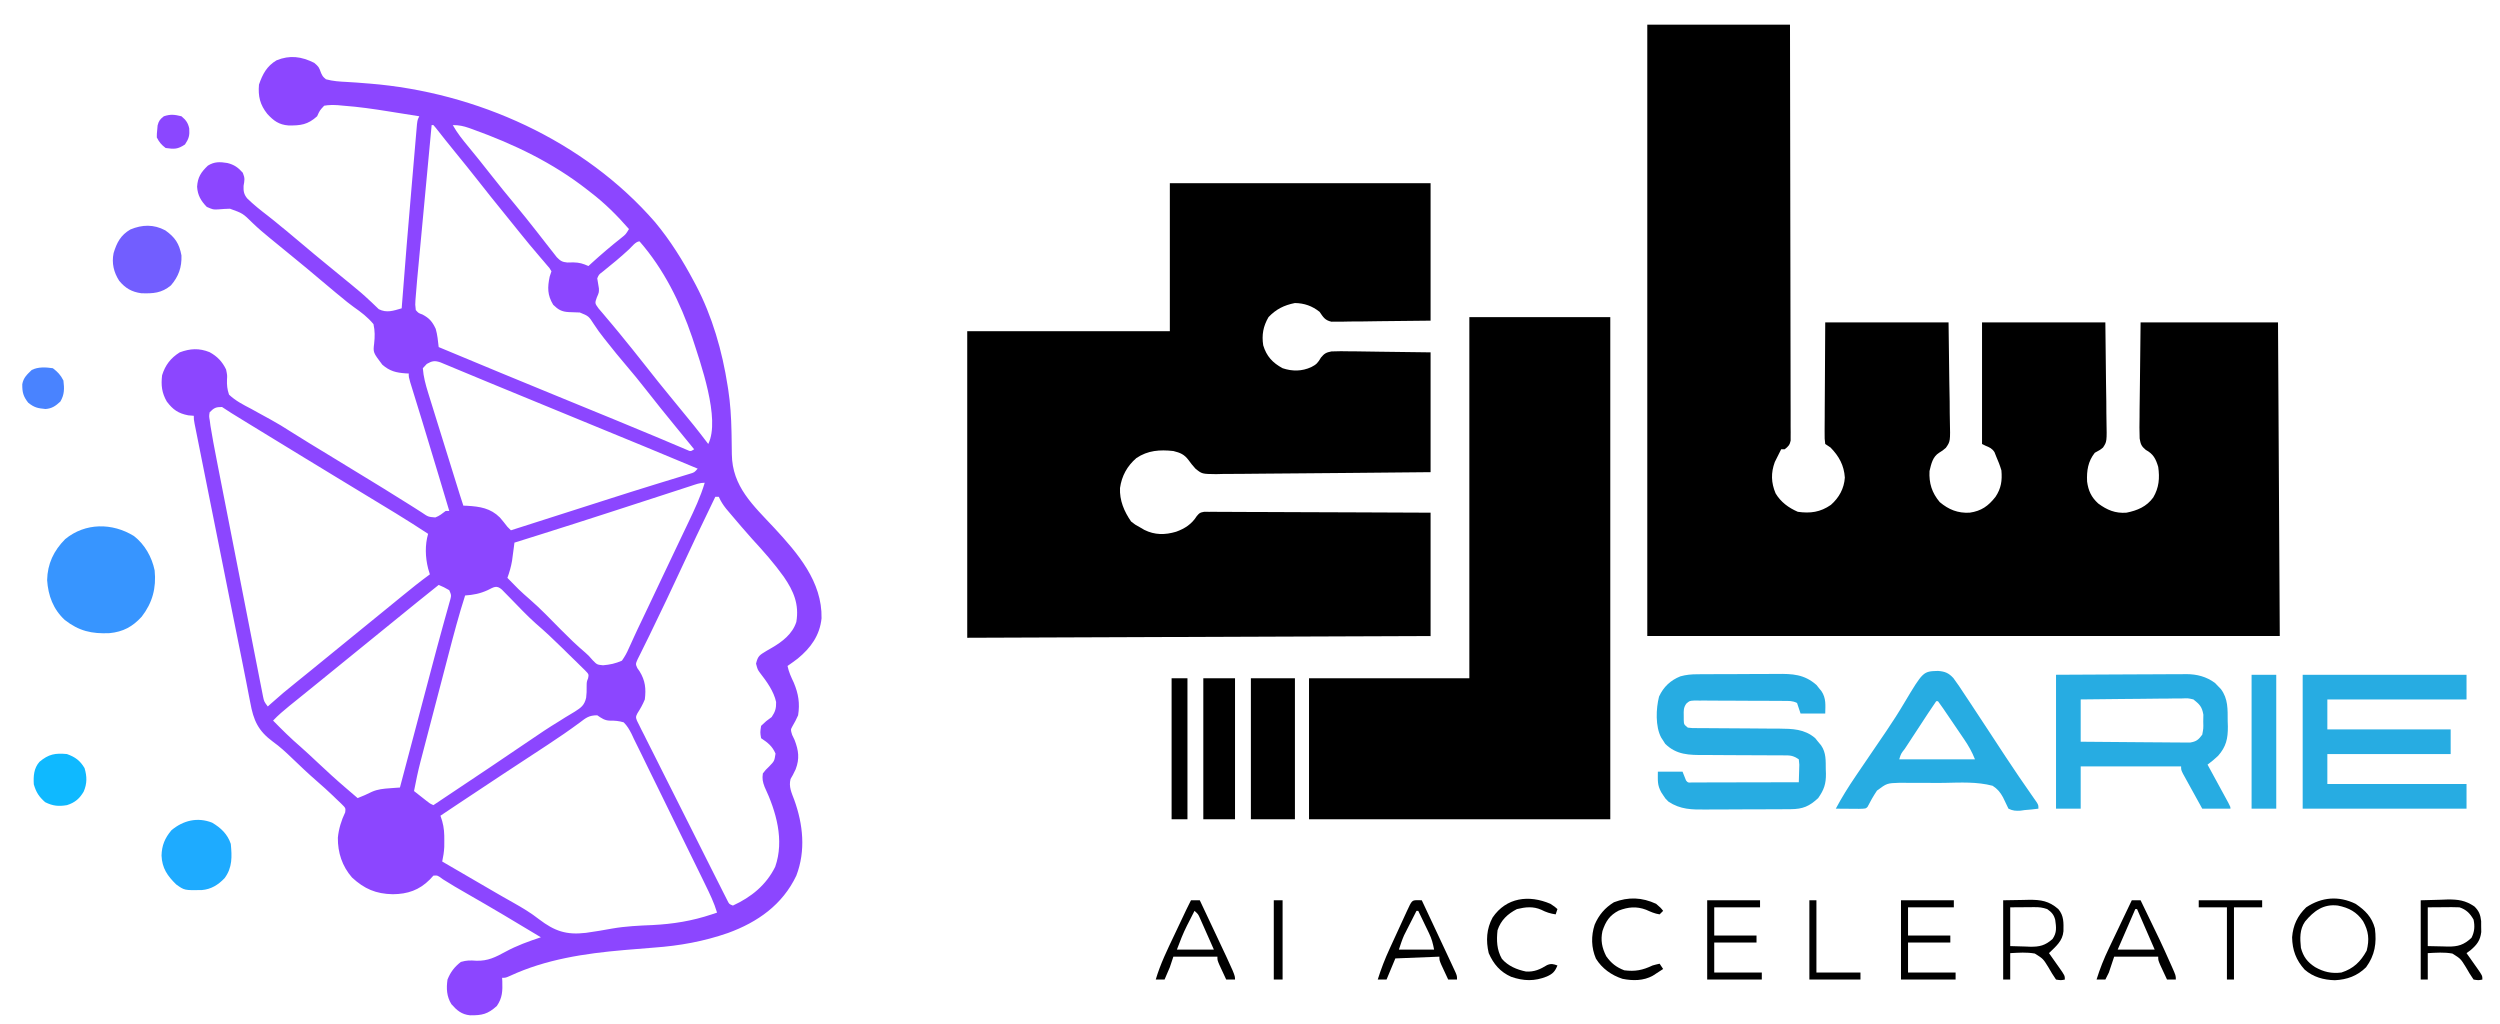 <?xml version="1.0" encoding="UTF-8"?>
<svg version="1.1" xmlns="http://www.w3.org/2000/svg" width="1419" height="581">
<path d="M0 0 C26.73 0 53.46 0 81 0 C81.066 30.269 81.122 60.537 81.153 90.806 C81.157 94.377 81.161 97.949 81.165 101.52 C81.166 102.231 81.166 102.942 81.167 103.674 C81.18 115.196 81.204 126.717 81.231 138.238 C81.259 150.055 81.276 161.871 81.282 173.688 C81.286 180.327 81.295 186.967 81.317 193.606 C81.337 199.85 81.344 206.093 81.339 212.337 C81.34 214.634 81.346 216.93 81.358 219.227 C81.372 222.353 81.369 225.478 81.361 228.604 C81.37 229.521 81.378 230.438 81.387 231.384 C81.381 232.219 81.375 233.054 81.369 233.914 C81.37 234.636 81.371 235.358 81.373 236.101 C80.889 238.566 79.96 239.477 78 241 C77.34 241 76.68 241 76 241 C75.312 242.323 74.653 243.66 74 245 C73.464 246.072 72.927 247.145 72.375 248.25 C70.1 254.455 70.298 259.993 72.828 266.043 C75.809 271.021 80.193 274.212 85.438 276.5 C92.552 277.499 98.226 276.733 104.207 272.578 C108.863 268.48 111.717 263.296 112.133 257.074 C111.686 250.097 108.794 244.914 104 240 C102.515 239.01 102.515 239.01 101 238 C100.639 235.14 100.639 235.14 100.659 231.439 C100.659 230.755 100.659 230.071 100.658 229.366 C100.661 227.147 100.683 224.929 100.707 222.711 C100.711 221.343 100.715 219.975 100.716 218.607 C100.732 213.529 100.774 208.452 100.812 203.375 C100.874 192.031 100.936 180.688 101 169 C124.1 169 147.2 169 171 169 C171.217 185.892 171.217 185.892 171.438 203.125 C171.501 206.673 171.565 210.22 171.631 213.875 C171.662 218.228 171.662 218.228 171.668 220.27 C171.679 221.687 171.703 223.105 171.739 224.522 C172.026 236.534 172.026 236.534 169.461 240.199 C167.574 241.796 167.574 241.796 165.69 242.952 C161.952 245.27 161.159 249.339 160.188 253.375 C159.833 260.224 161.525 265.7 166 271 C171.127 275.302 176.281 277.355 183 277 C189.62 276.032 193.518 273.257 197.625 268.047 C200.883 263.197 201.496 258.759 201 253 C200.197 250.237 199.153 247.633 198 245 C197.691 244.216 197.381 243.433 197.062 242.625 C195.687 240.521 194.301 239.935 192 239 C191.34 238.67 190.68 238.34 190 238 C190 215.23 190 192.46 190 169 C213.1 169 236.2 169 260 169 C260.124 180.282 260.248 191.564 260.375 203.188 C260.457 208.523 260.457 208.523 260.541 213.966 C260.568 218.323 260.568 218.323 260.573 220.365 C260.582 221.786 260.603 223.207 260.633 224.627 C260.879 236.667 260.879 236.667 258.676 240.008 C257.055 241.358 257.055 241.358 254 243 C250.126 247.91 249.349 253.189 249.629 259.324 C250.361 264.604 252.002 268.17 255.953 271.789 C260.996 275.509 265.687 277.479 272 277 C278.153 275.753 283.421 273.58 287.188 268.352 C290.461 262.781 290.905 257.338 290 251 C288.619 246.422 287.244 243.668 282.945 241.358 C280.45 239.279 280.023 238.136 279.469 234.882 C279.304 230.715 279.324 226.585 279.414 222.418 C279.423 221.053 279.429 219.688 279.432 218.323 C279.464 213.277 279.548 208.232 279.625 203.188 C279.749 191.906 279.873 180.624 280 169 C305.74 169 331.48 169 358 169 C358.33 227.74 358.66 286.48 359 347 C240.53 347 122.06 347 0 347 C0 232.49 0 117.98 0 0 Z " fill="currentColor" transform="translate(935,14)"/>
<path d="M0 0 C48.84 0 97.68 0 148 0 C148 25.74 148 51.48 148 78 C138.347 78.103 128.695 78.206 118.75 78.312 C115.706 78.358 112.662 78.404 109.526 78.45 C107.117 78.465 104.707 78.478 102.297 78.488 C101.043 78.514 99.79 78.539 98.499 78.566 C97.301 78.566 96.104 78.567 94.87 78.568 C93.831 78.579 92.792 78.59 91.721 78.601 C88.04 77.788 87.077 76.044 85 73 C80.798 69.67 76.378 68.093 71 68 C64.864 69.214 60.312 71.483 56 76 C52.967 81.257 52.1 86.056 53 92 C54.876 98.219 58.332 101.936 64 105 C69.525 106.842 74.91 106.817 80.25 104.375 C83.221 102.89 84.052 101.911 85.783 98.945 C87.708 96.627 88.731 96.052 91.73 95.469 C95.298 95.304 98.823 95.326 102.395 95.414 C104.127 95.423 104.127 95.423 105.894 95.432 C110.2 95.464 114.507 95.547 118.812 95.625 C128.444 95.749 138.076 95.873 148 96 C148 118.44 148 140.88 148 164 C115.471 164.363 115.471 164.363 101.824 164.439 C92.407 164.493 82.99 164.556 73.573 164.679 C66.714 164.769 59.856 164.827 52.996 164.847 C49.365 164.859 45.737 164.886 42.107 164.952 C38.048 165.024 33.993 165.026 29.934 165.022 C28.737 165.054 27.541 165.086 26.309 165.12 C18.268 165.03 18.268 165.03 14.539 162 C12.395 159.565 12.395 159.565 10.613 157.134 C8.147 153.872 5.931 152.983 2 152 C-5.692 151.16 -12.461 151.602 -19 156 C-24.239 160.538 -27.318 166.141 -28.281 173.004 C-28.611 180.019 -25.943 186.294 -22 192 C-19.686 193.824 -19.686 193.824 -17.062 195.25 C-15.781 196 -15.781 196 -14.473 196.766 C-8.561 199.717 -2.735 199.689 3.562 197.812 C8.56 196.008 12.455 193.473 15.331 188.87 C17 187 17 187 19.415 186.508 C20.378 186.511 21.342 186.515 22.334 186.519 C23.44 186.513 24.547 186.508 25.687 186.502 C26.901 186.517 28.115 186.531 29.366 186.546 C30.644 186.545 31.922 186.545 33.239 186.544 C36.745 186.543 40.251 186.567 43.757 186.594 C47.42 186.619 51.084 186.622 54.748 186.627 C61.686 186.639 68.623 186.672 75.561 186.712 C84.936 186.765 94.311 186.787 103.686 186.81 C118.457 186.848 133.228 186.927 148 187 C148 210.1 148 233.2 148 257 C61.21 257.33 -25.58 257.66 -115 258 C-115 200.58 -115 143.16 -115 84 C-77.05 84 -39.1 84 0 84 C0 56.28 0 28.56 0 0 Z " fill="currentColor" transform="translate(664,104)"/>
<path d="M0 0 C2.625 2.312 2.625 2.312 3.91 5.855 C4.886 7.82 4.886 7.82 6.625 9.312 C10.589 10.405 14.533 10.639 18.631 10.836 C22.146 11.01 25.652 11.301 29.16 11.582 C29.874 11.637 30.587 11.692 31.322 11.748 C92.108 16.632 153.203 44.072 193.424 90.384 C202.166 100.877 209.228 112.271 215.625 124.312 C215.962 124.943 216.3 125.574 216.647 126.223 C225.926 143.894 231.583 163.653 234.625 183.312 C234.735 184.003 234.846 184.694 234.959 185.405 C236.176 193.347 236.661 201.243 236.824 209.273 C236.84 209.982 236.856 210.691 236.872 211.421 C236.95 214.996 237.004 218.569 237.02 222.146 C237.237 240.535 249.088 251.089 261.066 263.93 C274.402 278.33 288.375 294.477 287.934 315.254 C286.954 324.962 281.79 332.079 274.395 338.141 C272.499 339.577 270.586 340.968 268.625 342.312 C269.331 345.755 270.692 348.643 272.188 351.812 C274.816 358.078 275.723 363.572 274.625 370.312 C273.691 372.523 272.604 374.511 271.391 376.578 C270.349 378.489 270.349 378.489 271.25 381.438 C271.931 382.861 271.931 382.861 272.625 384.312 C274.913 390.287 275.561 394.845 273.25 400.938 C271.625 404.312 271.625 404.312 270.348 406.461 C269.233 410.858 270.878 414.163 272.438 418.312 C277.458 432.213 279.044 447.161 273.625 461.312 C265.768 477.86 251.672 487.73 234.845 493.874 C221.022 498.676 207.442 501.116 192.871 502.17 C188.046 502.522 183.227 502.938 178.406 503.352 C177.465 503.431 176.524 503.511 175.555 503.593 C153.506 505.502 131.429 508.811 111.215 518.176 C108.625 519.312 108.625 519.312 106.625 519.312 C106.66 519.965 106.695 520.617 106.73 521.289 C106.9 526.748 106.834 530.665 103.625 535.312 C98.448 539.984 95.231 540.66 88.391 540.598 C83.578 540.101 80.91 537.774 77.812 534.25 C75.117 529.851 74.914 525.314 75.625 520.312 C77.328 516.062 79.588 513.122 83.188 510.312 C86.607 509.318 88.512 509.384 92 509.625 C98.599 509.821 102.884 507.586 108.525 504.527 C115.021 501.003 121.62 498.637 128.625 496.312 C114.604 487.829 100.533 479.461 86.307 471.326 C81.818 468.755 77.361 466.174 73.004 463.383 C70.001 461.138 70.001 461.138 67.625 461.312 C66.965 462.034 66.305 462.756 65.625 463.5 C59.633 469.544 53.011 471.806 44.562 471.875 C34.992 471.686 28.418 468.848 21.418 462.379 C15.8 455.904 13.325 448.263 13.395 439.824 C13.848 434.886 15.395 429.844 17.562 425.383 C17.86 422.987 17.86 422.987 15.379 420.543 C14.328 419.516 13.263 418.502 12.188 417.5 C11.678 417.004 11.168 416.509 10.643 415.998 C7.746 413.209 4.757 410.54 1.723 407.902 C-3.229 403.598 -7.998 399.107 -12.714 394.546 C-16.139 391.254 -19.506 388.126 -23.379 385.367 C-31.85 379.124 -34.475 373.304 -36.336 363.008 C-36.698 361.174 -36.698 361.174 -37.067 359.303 C-37.586 356.669 -38.096 354.035 -38.595 351.398 C-39.366 347.332 -40.183 343.277 -41.012 339.223 C-42.643 331.239 -44.244 323.25 -45.839 315.26 C-46.635 311.277 -47.432 307.294 -48.23 303.311 C-49.56 296.661 -50.89 290.01 -52.218 283.359 C-53.753 275.674 -55.29 267.989 -56.829 260.305 C-58.16 253.661 -59.489 247.016 -60.817 240.372 C-61.606 236.421 -62.396 232.471 -63.188 228.522 C-63.927 224.833 -64.664 221.144 -65.399 217.455 C-65.669 216.101 -65.94 214.747 -66.212 213.394 C-66.581 211.552 -66.948 209.711 -67.314 207.869 C-67.52 206.838 -67.727 205.807 -67.939 204.745 C-68.375 202.312 -68.375 202.312 -68.375 200.312 C-69.406 200.23 -70.438 200.148 -71.5 200.062 C-77.179 198.963 -80.215 196.849 -83.688 192.25 C-86.566 187.239 -87.027 182.976 -86.375 177.312 C-84.575 171.542 -81.525 167.555 -76.375 164.312 C-70.411 162.098 -65.351 161.816 -59.418 164.199 C-55.043 166.583 -52.242 169.538 -50.062 174 C-49.375 177.312 -49.375 177.312 -49.531 179.759 C-49.631 182.953 -49.419 185.279 -48.375 188.312 C-44.672 191.827 -40.311 194.04 -35.812 196.375 C-34.555 197.066 -33.3 197.762 -32.047 198.461 C-29.587 199.831 -27.12 201.183 -24.644 202.521 C-20.808 204.623 -17.111 206.879 -13.438 209.25 C-6.351 213.743 0.823 218.091 8 222.438 C17.438 228.154 26.856 233.9 36.25 239.688 C37.319 240.344 38.387 241 39.488 241.676 C44.383 244.684 49.263 247.709 54.109 250.793 C55.359 251.58 55.359 251.58 56.634 252.383 C58.162 253.347 59.684 254.32 61.198 255.304 C64.679 257.68 64.679 257.68 68.706 258.019 C71.032 257.163 72.667 255.814 74.625 254.312 C75.285 254.312 75.945 254.312 76.625 254.312 C74.856 248.395 73.085 242.479 71.312 236.562 C71.046 235.673 70.78 234.783 70.505 233.866 C67.492 223.806 64.463 213.75 61.379 203.711 C61.124 202.879 60.868 202.047 60.605 201.19 C59.384 197.213 58.158 193.237 56.928 189.263 C56.489 187.834 56.049 186.405 55.609 184.977 C55.225 183.733 54.84 182.49 54.444 181.209 C53.625 178.312 53.625 178.312 53.625 176.312 C53.045 176.287 52.465 176.261 51.867 176.234 C46.4 175.837 42.908 174.998 38.625 171.312 C33.377 164.362 33.377 164.362 33.984 159.344 C34.425 155.361 34.458 152.244 33.625 148.312 C30.343 144.313 26.588 141.491 22.365 138.544 C19.845 136.76 17.495 134.79 15.125 132.812 C14.238 132.091 13.351 131.369 12.438 130.625 C9.307 128.051 6.213 125.437 3.125 122.812 C-1.644 118.762 -6.454 114.769 -11.305 110.816 C-14.389 108.301 -17.468 105.78 -20.541 103.252 C-22.013 102.043 -23.488 100.838 -24.967 99.637 C-28.386 96.846 -31.721 94.034 -34.898 90.969 C-40.542 85.405 -40.542 85.405 -47.855 82.777 C-50.09 82.84 -52.324 82.965 -54.551 83.164 C-57.375 83.312 -57.375 83.312 -61 81.75 C-64.333 78.329 -66.194 75.152 -66.504 70.293 C-66.162 64.872 -64.267 62.028 -60.375 58.312 C-56.637 55.989 -53.509 56.15 -49.301 56.84 C-45.458 57.783 -43.147 59.434 -40.562 62.375 C-39.24 65.647 -39.567 66.471 -40.125 69.812 C-40.235 72.766 -39.978 74.569 -38.093 76.895 C-34.43 80.515 -30.387 83.68 -26.311 86.82 C-23.742 88.801 -21.248 90.868 -18.75 92.938 C-17.881 93.641 -17.012 94.345 -16.117 95.07 C-13.005 97.615 -9.938 100.209 -6.875 102.812 C-2.107 106.862 2.701 110.854 7.551 114.805 C10.655 117.337 13.751 119.877 16.843 122.425 C18.319 123.638 19.798 124.848 21.281 126.054 C24.625 128.783 27.904 131.527 31.031 134.504 C31.549 134.982 32.067 135.459 32.6 135.951 C33.96 137.217 35.292 138.514 36.621 139.812 C41.173 142.086 44.893 140.686 49.625 139.312 C49.684 138.523 49.744 137.733 49.805 136.919 C51.516 114.372 53.402 91.84 55.342 69.312 C55.615 66.139 55.886 62.965 56.156 59.791 C56.478 55.997 56.805 52.202 57.135 48.408 C57.258 46.987 57.379 45.566 57.499 44.145 C57.665 42.187 57.837 40.229 58.008 38.271 C58.151 36.61 58.151 36.61 58.297 34.917 C58.625 32.312 58.625 32.312 59.625 30.312 C55.27 29.614 50.914 28.92 46.557 28.231 C45.08 27.997 43.603 27.761 42.127 27.524 C33.644 26.164 25.199 24.939 16.625 24.312 C15.523 24.211 14.421 24.109 13.285 24.004 C10.628 23.872 8.246 23.838 5.625 24.312 C3.125 26.979 3.125 26.979 1.625 30.312 C-3.678 35.098 -7.715 35.62 -14.656 35.52 C-20.046 35.109 -23.075 32.847 -26.625 29 C-30.787 23.802 -31.958 18.955 -31.375 12.312 C-29.321 6.356 -26.932 1.836 -21.438 -1.438 C-13.833 -4.541 -7.29 -3.645 0 0 Z M66.625 35.312 C64.997 52.629 63.371 69.946 61.752 87.264 C61.102 94.222 60.45 101.18 59.793 108.138 C59.505 111.198 59.22 114.258 58.936 117.318 C58.756 119.252 58.572 121.187 58.387 123.121 C58.105 126.184 57.85 129.245 57.625 132.312 C57.559 133.13 57.494 133.948 57.426 134.791 C57.26 137.166 57.26 137.166 57.625 140.312 C59.162 142.032 59.162 142.032 61.375 142.812 C65.396 144.94 66.999 146.888 68.934 150.957 C69.934 154.365 70.207 157.785 70.625 161.312 C93.932 171.058 117.278 180.708 140.658 190.279 C148.197 193.365 155.735 196.455 163.272 199.547 C165.721 200.551 168.171 201.554 170.621 202.556 C178.244 205.678 185.858 208.821 193.449 212.02 C194.818 212.594 196.187 213.169 197.556 213.743 C200.082 214.803 202.604 215.873 205.124 216.948 C206.224 217.41 207.324 217.872 208.457 218.348 C209.891 218.957 209.891 218.957 211.355 219.578 C213.624 220.605 213.624 220.605 215.625 219.312 C215.126 218.704 214.627 218.096 214.113 217.469 C211.615 214.419 209.119 211.366 206.625 208.312 C206.122 207.697 205.619 207.081 205.1 206.447 C199.335 199.389 193.6 192.314 188 185.125 C184.473 180.599 180.855 176.172 177.125 171.812 C173.27 167.307 169.534 162.728 165.875 158.062 C165.41 157.478 164.945 156.893 164.467 156.29 C162.449 153.734 160.56 151.211 158.801 148.465 C155.768 143.737 155.768 143.737 150.742 141.688 C148.643 141.564 146.54 141.486 144.438 141.457 C140.455 141.252 138.459 140.074 135.625 137.312 C132.265 131.784 132.346 127.422 133.625 121.312 C134.12 119.828 134.12 119.828 134.625 118.312 C133.584 116.467 133.584 116.467 131.941 114.652 C131.348 113.947 130.754 113.241 130.142 112.513 C129.497 111.766 128.852 111.02 128.188 110.25 C126.877 108.698 125.567 107.146 124.258 105.594 C123.624 104.849 122.99 104.104 122.337 103.336 C120.368 101.008 118.454 98.641 116.562 96.25 C113.734 92.691 110.875 89.158 108.002 85.635 C102.871 79.341 97.795 73.011 92.796 66.611 C88.688 61.364 84.491 56.19 80.276 51.027 C76.474 46.368 72.723 41.673 69.016 36.938 C68.557 36.401 68.098 35.865 67.625 35.312 C67.295 35.312 66.965 35.312 66.625 35.312 Z M78.625 35.312 C81.152 39.883 84.309 43.745 87.625 47.75 C91.83 52.873 95.993 58.019 100.062 63.25 C104.742 69.251 109.569 75.122 114.422 80.983 C118.158 85.503 121.828 90.066 125.438 94.688 C126.32 95.814 127.203 96.94 128.086 98.066 C129.362 99.696 130.636 101.327 131.903 102.964 C133.114 104.525 134.338 106.075 135.562 107.625 C136.252 108.508 136.942 109.391 137.652 110.301 C139.752 112.442 140.692 113.009 143.625 113.312 C144.759 113.292 145.894 113.271 147.062 113.25 C150.559 113.311 152.481 113.937 155.625 115.312 C156.219 114.767 156.814 114.222 157.426 113.66 C162.927 108.655 168.546 103.878 174.375 99.258 C176.805 97.332 176.805 97.332 178.625 94.312 C171.813 86.526 164.888 79.602 156.625 73.312 C156.095 72.897 155.565 72.481 155.019 72.053 C135.408 56.687 113.404 46.164 90.062 37.75 C89.018 37.372 89.018 37.372 87.952 36.987 C84.609 35.828 82.215 35.312 78.625 35.312 Z M178.75 105.75 C173.91 110.225 168.908 114.402 163.742 118.5 C161.55 120.139 161.55 120.139 160.625 122.312 C160.912 124.228 161.203 126.144 161.566 128.047 C161.625 130.312 161.625 130.312 160.367 133.18 C159.223 136.422 159.223 136.422 161.379 139.398 C162.295 140.512 163.233 141.607 164.188 142.688 C164.688 143.287 165.188 143.886 165.703 144.504 C166.776 145.789 167.857 147.067 168.946 148.339 C171.733 151.614 174.421 154.969 177.125 158.312 C178.224 159.66 179.323 161.008 180.422 162.355 C183.448 166.08 186.42 169.844 189.375 173.625 C193.247 178.577 197.178 183.473 201.172 188.328 C216.397 206.851 216.397 206.851 223.625 216.312 C230.699 202.164 219.125 170.085 214.5 155.75 C207.806 136.098 198.36 117.007 184.625 101.312 C182.48 101.312 180.167 104.432 178.75 105.75 Z M63.875 170.875 C63.133 171.679 62.39 172.484 61.625 173.312 C61.978 178.186 63.205 182.65 64.65 187.302 C64.955 188.291 64.955 188.291 65.267 189.3 C65.933 191.457 66.607 193.611 67.281 195.766 C67.749 197.273 68.216 198.78 68.682 200.288 C69.907 204.24 71.138 208.191 72.37 212.141 C73.625 216.165 74.872 220.192 76.121 224.219 C77.944 230.094 79.769 235.968 81.6 241.841 C81.967 243.021 82.335 244.201 82.714 245.417 C83.334 247.388 83.972 249.353 84.625 251.312 C85.326 251.338 86.028 251.364 86.75 251.391 C94.041 251.826 100.053 252.748 105.379 258.062 C106.857 259.772 108.243 261.525 109.625 263.312 C110.615 264.303 110.615 264.303 111.625 265.312 C112.456 265.047 113.287 264.781 114.143 264.507 C122.138 261.948 130.134 259.391 138.13 256.834 C142.237 255.521 146.343 254.208 150.449 252.894 C154.423 251.622 158.397 250.351 162.371 249.081 C163.957 248.574 165.543 248.066 167.129 247.559 C175.764 244.796 184.405 242.06 193.07 239.394 C194.196 239.046 194.196 239.046 195.344 238.692 C198.895 237.596 202.448 236.506 206.004 235.427 C207.246 235.045 208.487 234.663 209.766 234.269 C210.854 233.938 211.942 233.606 213.063 233.265 C215.745 232.47 215.745 232.47 217.625 230.312 C197.619 221.936 177.582 213.638 157.501 205.44 C139.969 198.282 122.462 191.063 104.964 183.821 C102.321 182.728 99.677 181.637 97.032 180.546 C93.181 178.958 89.336 177.358 85.491 175.754 C83.481 174.921 81.471 174.087 79.461 173.254 C78.52 172.859 77.579 172.464 76.61 172.058 C75.739 171.698 74.868 171.338 73.97 170.967 C73.202 170.647 72.434 170.327 71.642 169.997 C68.337 168.875 66.912 169.149 63.875 170.875 Z M-59.375 198.312 C-59.749 200.545 -59.749 200.545 -59.302 203.047 C-59.173 204.032 -59.045 205.017 -58.912 206.031 C-57.897 212.231 -56.757 218.397 -55.539 224.559 C-55.246 226.063 -54.954 227.567 -54.662 229.071 C-53.874 233.123 -53.079 237.174 -52.282 241.224 C-51.616 244.612 -50.954 248 -50.291 251.388 C-48.73 259.375 -47.163 267.361 -45.592 275.346 C-43.972 283.583 -42.361 291.822 -40.754 300.061 C-39.372 307.147 -37.985 314.232 -36.593 321.316 C-35.763 325.542 -34.935 329.769 -34.112 333.997 C-33.339 337.964 -32.56 341.93 -31.775 345.895 C-31.488 347.351 -31.203 348.808 -30.921 350.264 C-30.536 352.25 -30.142 354.234 -29.748 356.217 C-29.53 357.329 -29.312 358.44 -29.087 359.585 C-28.484 362.503 -28.484 362.503 -26.375 365.312 C-25.574 364.585 -25.574 364.585 -24.758 363.844 C-19.945 359.514 -15.029 355.377 -9.953 351.359 C-7.365 349.305 -4.805 347.221 -2.25 345.125 C2.364 341.341 6.992 337.574 11.625 333.812 C16.131 330.154 20.635 326.491 25.125 322.812 C30.306 318.568 35.504 314.345 40.705 310.125 C43.748 307.655 46.788 305.183 49.812 302.691 C54.989 298.428 60.21 294.269 65.625 290.312 C65.13 288.673 65.13 288.673 64.625 287 C63.021 280.616 62.77 273.665 64.625 267.312 C52.611 259.386 40.273 251.987 27.959 244.54 C22.236 241.079 16.523 237.604 10.812 234.125 C8.938 232.983 7.063 231.841 5.188 230.699 C4.27 230.14 3.352 229.581 2.406 229.005 C-0.395 227.3 -3.197 225.597 -6 223.895 C-16.559 217.478 -27.101 211.035 -37.625 204.562 C-38.195 204.212 -38.766 203.861 -39.353 203.5 C-40.97 202.506 -42.587 201.511 -44.203 200.516 C-45.13 199.945 -46.057 199.374 -47.013 198.786 C-48.82 197.659 -50.603 196.494 -52.375 195.312 C-55.925 195.312 -56.892 195.846 -59.375 198.312 Z M213.759 240.142 C212.519 240.544 211.279 240.946 210.002 241.36 C208.631 241.808 207.261 242.255 205.891 242.703 C204.471 243.165 203.051 243.626 201.631 244.086 C198.611 245.067 195.592 246.049 192.574 247.032 C184.791 249.568 177.005 252.092 169.219 254.617 C168.069 254.99 168.069 254.99 166.897 255.371 C154.073 259.53 141.236 263.643 128.375 267.688 C127.586 267.936 126.798 268.184 125.985 268.439 C121.866 269.734 117.746 271.025 113.625 272.312 C113.504 273.254 113.383 274.195 113.258 275.164 C113.09 276.409 112.923 277.655 112.75 278.938 C112.506 280.782 112.506 280.782 112.258 282.664 C111.67 286.052 110.805 289.089 109.625 292.312 C110.955 293.67 112.289 295.023 113.625 296.375 C114.368 297.129 115.11 297.883 115.875 298.66 C117.969 300.679 120.075 302.576 122.281 304.465 C128.464 309.829 134.105 315.749 139.848 321.574 C144.397 326.163 148.968 330.624 153.907 334.792 C155.625 336.312 155.625 336.312 158.199 339.23 C160.522 341.575 160.522 341.575 163.895 341.926 C167.933 341.583 170.896 340.935 174.625 339.312 C176.309 336.896 177.382 334.993 178.516 332.34 C178.843 331.632 179.171 330.924 179.508 330.194 C180.207 328.68 180.897 327.162 181.577 325.64 C182.951 322.589 184.404 319.579 185.857 316.566 C187.779 312.574 189.668 308.567 191.562 304.562 C192.385 302.825 193.208 301.087 194.031 299.349 C195.297 296.676 196.563 294.002 197.828 291.329 C200.32 286.062 202.821 280.8 205.331 275.542 C206.895 272.266 208.454 268.988 210.013 265.711 C210.746 264.17 211.481 262.631 212.218 261.093 C215.795 253.624 219.275 246.279 221.625 238.312 C218.781 238.312 216.465 239.26 213.759 240.142 Z M227.625 246.312 C220.459 261.081 213.399 275.888 206.519 290.792 C202.147 300.241 197.658 309.628 193.113 318.994 C192.116 321.052 191.124 323.112 190.137 325.175 C189.061 327.409 187.96 329.631 186.843 331.844 C186.275 333 185.707 334.156 185.121 335.348 C184.596 336.394 184.07 337.441 183.529 338.52 C182.35 341.218 182.35 341.218 183.367 343.521 C183.782 344.112 184.197 344.703 184.625 345.312 C187.916 350.628 188.381 355.208 187.625 361.312 C186.444 364.212 185.097 366.579 183.414 369.195 C182.398 371.296 182.398 371.296 183.201 373.457 C183.786 374.622 183.786 374.622 184.383 375.811 C185.044 377.155 185.044 377.155 185.717 378.526 C186.217 379.501 186.717 380.476 187.231 381.481 C187.745 382.514 188.258 383.547 188.787 384.611 C190.494 388.034 192.223 391.445 193.953 394.855 C195.141 397.223 196.327 399.592 197.512 401.961 C200 406.928 202.5 411.89 205.008 416.847 C207.91 422.584 210.797 428.328 213.675 434.076 C216.441 439.601 219.214 445.123 221.992 450.642 C223.175 452.994 224.357 455.346 225.537 457.698 C227.185 460.979 228.842 464.256 230.501 467.532 C230.993 468.513 231.484 469.495 231.99 470.506 C232.442 471.393 232.894 472.281 233.359 473.195 C233.946 474.358 233.946 474.358 234.546 475.545 C235.511 477.476 235.511 477.476 237.625 478.312 C248.082 473.489 256.477 466.708 261.625 456.312 C266.936 441.139 262.16 424.88 255.578 410.863 C254.527 408.05 254.178 406.284 254.625 403.312 C256.191 401.285 256.191 401.285 258.188 399.375 C261.178 396.273 261.178 396.273 261.812 392.062 C259.968 387.79 257.442 385.857 253.625 383.312 C253.062 380 253.062 380 253.625 376.312 C256.5 373.562 256.5 373.562 259.625 371.312 C261.667 368.25 262.216 366.423 262.148 362.77 C260.85 356.674 256.735 351.023 252.949 346.16 C251.625 344.312 251.625 344.312 250.75 341 C251.826 336.464 252.835 336.139 256.688 333.75 C257.69 333.171 258.693 332.592 259.727 331.996 C265.69 328.532 271.455 324.126 273.625 317.312 C275.297 307.294 272.125 299.859 266.504 291.682 C261.082 284.094 254.942 277.163 248.625 270.312 C244.438 265.634 240.362 260.86 236.312 256.062 C235.471 255.067 234.629 254.072 233.762 253.047 C232.021 250.82 230.736 248.89 229.625 246.312 C228.965 246.312 228.305 246.312 227.625 246.312 Z M70.625 296.312 C62.612 302.688 54.665 309.144 46.722 315.607 C43.357 318.344 39.991 321.078 36.625 323.812 C35.292 324.896 33.958 325.979 32.625 327.062 C8.625 346.562 8.625 346.562 6.622 348.19 C5.298 349.265 3.975 350.341 2.651 351.418 C-0.826 354.245 -4.308 357.066 -7.797 359.879 C-8.884 360.757 -8.884 360.757 -9.992 361.652 C-11.376 362.77 -12.761 363.886 -14.148 365 C-17.399 367.628 -20.49 370.275 -23.375 373.312 C-18.32 378.461 -13.253 383.512 -7.77 388.203 C-4.404 391.168 -1.145 394.243 2.125 397.312 C7.21 402.079 12.32 406.791 17.625 411.312 C18.295 411.889 18.966 412.465 19.656 413.059 C21.31 414.479 22.967 415.896 24.625 417.312 C27.39 416.223 30.037 415.102 32.688 413.75 C36.058 412.265 39.21 411.984 42.871 411.723 C43.949 411.643 45.028 411.563 46.138 411.481 C47.369 411.397 47.369 411.397 48.625 411.312 C48.885 410.33 49.145 409.348 49.413 408.336 C51.897 398.956 54.382 389.575 56.868 380.194 C58.394 374.433 59.92 368.672 61.445 362.911 C62.43 359.193 63.416 355.475 64.401 351.757 C65.126 349.019 65.85 346.282 66.573 343.544 C68.66 335.66 70.759 327.78 72.937 319.921 C73.274 318.698 73.611 317.475 73.958 316.215 C74.567 314.016 75.182 311.819 75.806 309.625 C76.066 308.685 76.326 307.745 76.594 306.777 C76.819 305.978 77.045 305.179 77.277 304.355 C77.823 302.121 77.823 302.121 76.625 299.312 C73.625 297.604 73.625 297.604 70.625 296.312 Z M98.5 299.25 C94.126 301.256 90.407 301.965 85.625 302.312 C82.101 313.265 79.174 324.35 76.273 335.48 C75.768 337.411 75.263 339.341 74.758 341.272 C73.706 345.295 72.655 349.318 71.606 353.342 C70.268 358.477 68.924 363.61 67.578 368.743 C66.537 372.721 65.498 376.699 64.459 380.678 C63.965 382.571 63.47 384.463 62.974 386.355 C62.28 389.005 61.589 391.655 60.9 394.305 C60.698 395.072 60.497 395.838 60.289 396.628 C58.858 402.152 57.696 407.708 56.625 413.312 C58.082 414.46 59.54 415.606 61 416.75 C61.812 417.388 62.624 418.026 63.461 418.684 C65.519 420.335 65.519 420.335 67.625 421.312 C78.203 414.276 88.772 407.227 99.309 400.129 C100.187 399.537 101.065 398.946 101.97 398.337 C106.561 395.242 111.147 392.141 115.726 389.03 C131.481 378.337 131.481 378.337 139.262 373.523 C140.305 372.864 141.348 372.205 142.422 371.525 C144.227 370.392 146.052 369.289 147.9 368.227 C151.482 365.947 153.315 364.625 154.315 360.387 C154.626 357.192 154.626 357.192 154.603 354.102 C154.625 351.312 154.625 351.312 155.432 349.284 C155.879 347.041 155.879 347.041 153.662 344.766 C152.706 343.804 151.735 342.855 150.754 341.918 C150.239 341.408 149.724 340.897 149.193 340.371 C147.536 338.735 145.862 337.118 144.188 335.5 C143.093 334.422 142 333.344 140.908 332.264 C135.936 327.368 130.884 322.609 125.585 318.067 C120.537 313.547 115.894 308.572 111.164 303.725 C110.349 302.899 109.535 302.073 108.695 301.223 C107.961 300.471 107.226 299.72 106.469 298.946 C103.425 296.25 101.837 297.616 98.5 299.25 Z M150.699 374.438 C144.778 378.814 138.737 382.958 132.582 387 C131.243 387.88 131.243 387.88 129.877 388.779 C128.019 389.999 126.16 391.218 124.3 392.437 C119.438 395.623 114.581 398.818 109.723 402.012 C108.768 402.639 107.813 403.266 106.829 403.913 C98.657 409.285 90.508 414.692 82.375 420.125 C81.806 420.505 81.237 420.885 80.651 421.277 C77.641 423.287 74.632 425.299 71.625 427.312 C71.951 428.321 72.277 429.329 72.613 430.367 C73.679 434.106 73.86 437.539 73.812 441.438 C73.806 442.616 73.8 443.794 73.793 445.008 C73.646 447.904 73.228 450.488 72.625 453.312 C87.943 462.273 87.943 462.273 103.305 471.16 C104.39 471.786 105.476 472.412 106.594 473.057 C108.792 474.316 110.995 475.565 113.204 476.802 C118.233 479.642 123.007 482.493 127.551 486.066 C136.408 492.805 142.991 495.106 154.206 493.794 C159.213 493.112 164.187 492.243 169.16 491.349 C176.75 490.023 184.313 489.701 192 489.375 C203.767 488.776 214.455 487.04 225.625 483.312 C226.615 482.983 227.605 482.652 228.625 482.312 C226.955 476.675 224.444 471.551 221.875 466.284 C221.153 464.793 221.153 464.793 220.415 463.271 C215.99 454.155 211.518 445.06 207.03 435.974 C203.717 429.264 200.43 422.543 197.174 415.805 C194.601 410.486 191.986 405.188 189.357 399.896 C188.247 397.646 187.15 395.388 186.066 393.125 C184.549 389.963 182.986 386.827 181.41 383.694 C180.972 382.753 180.535 381.813 180.084 380.843 C178.771 378.304 177.661 376.322 175.625 374.312 C172.938 373.512 170.688 373.321 167.89 373.354 C164.842 373.298 163.104 371.989 160.625 370.312 C155.957 370.312 154.218 371.745 150.699 374.438 Z " fill="#8C46FF" transform="translate(178.375,35.688)"/>
<path d="M0 0 C26.4 0 52.8 0 80 0 C80 94.05 80 188.1 80 285 C23.57 285 -32.86 285 -91 285 C-91 258.6 -91 232.2 -91 205 C-60.97 205 -30.94 205 0 205 C0 137.35 0 69.7 0 0 Z " fill="currentColor" transform="translate(834,180)"/>
<path d="M0 0 C1.883 -0.019 1.883 -0.019 3.803 -0.039 C5.161 -0.042 6.518 -0.044 7.875 -0.045 C9.283 -0.052 10.69 -0.059 12.097 -0.066 C15.041 -0.078 17.984 -0.081 20.928 -0.08 C24.682 -0.08 28.436 -0.107 32.191 -0.142 C35.096 -0.164 38.001 -0.168 40.906 -0.167 C42.289 -0.169 43.673 -0.178 45.056 -0.194 C54.001 -0.285 60.675 -0.029 67.629 6.107 C68.084 6.683 68.539 7.259 69.008 7.853 C69.481 8.432 69.954 9.011 70.442 9.607 C73.167 13.672 72.648 17.604 72.571 22.291 C67.951 22.291 63.331 22.291 58.571 22.291 C57.581 19.321 57.581 19.321 56.571 16.291 C53.931 14.97 51.932 15.149 48.975 15.129 C47.804 15.12 46.633 15.11 45.426 15.1 C44.155 15.096 42.884 15.092 41.575 15.087 C40.275 15.082 38.975 15.076 37.636 15.07 C34.883 15.06 32.13 15.054 29.377 15.05 C25.848 15.045 22.32 15.021 18.792 14.992 C15.428 14.969 12.064 14.967 8.7 14.962 C7.431 14.95 6.162 14.938 4.855 14.925 C3.68 14.928 2.506 14.931 1.296 14.934 C0.26 14.93 -0.775 14.927 -1.842 14.923 C-4.458 15.083 -4.458 15.083 -6.264 16.662 C-7.892 18.937 -7.795 20.584 -7.742 23.353 C-7.738 24.231 -7.734 25.109 -7.73 26.013 C-7.638 28.487 -7.638 28.487 -5.429 30.291 C-2.775 30.602 -2.775 30.602 0.362 30.562 C1.578 30.572 2.793 30.582 4.045 30.593 C5.023 30.594 5.023 30.594 6.02 30.595 C8.064 30.599 10.108 30.616 12.151 30.636 C17.964 30.692 23.776 30.722 29.588 30.747 C33.144 30.763 36.699 30.793 40.254 30.832 C42.257 30.849 44.26 30.849 46.263 30.849 C53.951 30.933 60.735 31.027 66.848 36.228 C67.396 36.909 67.944 37.589 68.508 38.291 C69.074 38.971 69.64 39.652 70.223 40.353 C73.157 44.57 72.824 49.105 72.883 54.041 C72.927 55.22 72.927 55.22 72.971 56.423 C73.034 62.234 71.901 65.512 68.571 70.291 C63.518 74.964 59.874 76.536 53.001 76.581 C52.35 76.588 51.7 76.594 51.029 76.601 C48.881 76.62 46.734 76.624 44.586 76.626 C43.087 76.633 41.587 76.64 40.087 76.647 C36.943 76.659 33.8 76.662 30.656 76.661 C26.643 76.661 22.631 76.688 18.619 76.723 C15.52 76.745 12.421 76.749 9.322 76.748 C7.844 76.75 6.366 76.759 4.888 76.775 C-3.1 76.851 -9.584 76.828 -16.429 72.291 C-18.269 70.474 -18.269 70.474 -19.367 68.728 C-19.747 68.149 -20.127 67.57 -20.519 66.974 C-22.813 62.732 -22.429 60.539 -22.429 55.291 C-17.809 55.291 -13.189 55.291 -8.429 55.291 C-7.769 56.941 -7.109 58.591 -6.429 60.291 C-5.368 61.576 -5.368 61.576 -2.917 61.411 C-1.8 61.409 -0.683 61.406 0.468 61.404 C2.359 61.404 2.359 61.404 4.289 61.404 C5.676 61.399 7.063 61.394 8.45 61.388 C9.861 61.386 11.272 61.385 12.683 61.384 C16.403 61.38 20.124 61.37 23.844 61.359 C27.638 61.349 31.431 61.344 35.225 61.339 C42.674 61.329 50.122 61.312 57.571 61.291 C57.652 59.166 57.71 57.041 57.758 54.916 C57.793 53.732 57.828 52.549 57.864 51.33 C57.767 50.327 57.67 49.324 57.571 48.291 C54.079 45.962 52.699 46.04 48.574 46.035 C47.339 46.028 46.103 46.021 44.831 46.014 C43.841 46.015 43.841 46.015 42.831 46.016 C40.757 46.017 38.684 46.004 36.611 45.987 C30.716 45.941 24.821 45.916 18.926 45.91 C15.317 45.905 11.709 45.88 8.1 45.844 C6.731 45.835 5.362 45.832 3.992 45.838 C-4.593 45.869 -11.825 45.836 -18.269 39.474 C-18.812 38.61 -18.812 38.61 -19.367 37.728 C-19.747 37.149 -20.127 36.57 -20.519 35.974 C-23.92 29.682 -23.496 19.434 -21.746 12.634 C-19.211 7.165 -15.267 3.423 -9.636 1.176 C-6.28 0.249 -3.476 0.024 0 0 Z " fill="#27ACE2" transform="translate(963.429,382.709)"/>
<path d="M0 0 C30.69 0 61.38 0 93 0 C93 4.62 93 9.24 93 14 C66.93 14 40.86 14 14 14 C14 19.61 14 25.22 14 31 C37.1 31 60.2 31 84 31 C84 35.62 84 40.24 84 45 C60.9 45 37.8 45 14 45 C14 50.61 14 56.22 14 62 C40.07 62 66.14 62 93 62 C93 66.62 93 71.24 93 76 C62.31 76 31.62 76 0 76 C0 50.92 0 25.84 0 0 Z " fill="#27ACE2" transform="translate(1307,383)"/>
<path d="M0 0 C19.644 -0.12 19.644 -0.12 28.047 -0.146 C33.77 -0.164 39.494 -0.186 45.217 -0.226 C49.833 -0.259 54.45 -0.277 59.066 -0.285 C60.824 -0.29 62.581 -0.301 64.338 -0.317 C66.809 -0.339 69.278 -0.342 71.748 -0.341 C72.827 -0.357 72.827 -0.357 73.928 -0.373 C79.954 -0.337 85.296 1.012 90.242 4.648 C90.781 5.218 91.32 5.788 91.875 6.375 C92.429 6.94 92.984 7.504 93.555 8.086 C97.756 13.65 97.4 19.646 97.438 26.312 C97.47 27.32 97.503 28.327 97.537 29.365 C97.586 36.212 96.574 40.796 92 46 C90.075 47.847 88.147 49.402 86 51 C86.394 51.722 86.788 52.444 87.193 53.187 C88.964 56.436 90.732 59.687 92.5 62.938 C93.43 64.642 93.43 64.642 94.379 66.381 C94.965 67.46 95.552 68.54 96.156 69.652 C96.973 71.153 96.973 71.153 97.807 72.683 C99 75 99 75 99 76 C93.72 76 88.44 76 83 76 C80.995 72.378 78.996 68.752 77 65.125 C76.428 64.092 75.855 63.06 75.266 61.996 C74.724 61.01 74.183 60.024 73.625 59.008 C73.122 58.097 72.62 57.185 72.102 56.247 C71 54 71 54 71 52 C52.19 52 33.38 52 14 52 C14 59.92 14 67.84 14 76 C9.38 76 4.76 76 0 76 C0 50.92 0 25.84 0 0 Z M14 14 C14 21.92 14 29.84 14 38 C22.406 38.09 30.811 38.164 39.218 38.207 C43.121 38.228 47.024 38.256 50.927 38.302 C54.694 38.345 58.461 38.369 62.229 38.38 C63.666 38.387 65.103 38.401 66.539 38.423 C68.552 38.452 70.566 38.454 72.579 38.454 C74.298 38.467 74.298 38.467 76.051 38.481 C79.666 37.891 80.831 36.906 83 34 C83.672 30.446 83.672 30.446 83.562 26.562 C83.595 24.615 83.595 24.615 83.629 22.629 C82.843 18.091 81.548 16.86 78 14 C74.926 13.283 74.926 13.283 71.557 13.432 C70.276 13.433 68.995 13.433 67.676 13.434 C66.288 13.459 64.9 13.485 63.512 13.512 C62.084 13.521 60.656 13.528 59.228 13.533 C55.481 13.552 51.735 13.601 47.989 13.657 C44.161 13.708 40.334 13.731 36.506 13.756 C29.003 13.809 21.502 13.897 14 14 Z " fill="#27ACE2" transform="translate(1167,383)"/>
<path d="M0 0 C3.924 0.302 6.017 1.13 8.716 4.035 C10.943 7.003 12.976 10.08 15 13.188 C16.046 14.761 17.094 16.334 18.142 17.906 C21.85 23.483 25.52 29.084 29.188 34.688 C31.679 38.491 34.172 42.293 36.668 46.094 C37.578 47.482 37.578 47.482 38.507 48.897 C43.273 56.141 48.153 63.302 53.131 70.401 C53.641 71.136 54.151 71.87 54.677 72.627 C55.127 73.269 55.578 73.912 56.042 74.573 C57 76.188 57 76.188 57 78.188 C54.342 78.544 51.733 78.797 49.062 79 C48.327 79.109 47.592 79.218 46.834 79.33 C44.084 79.486 42.502 79.394 40 78.188 C38.923 76.059 37.899 73.903 36.906 71.734 C35.335 68.862 33.771 66.966 31 65.188 C22.255 62.865 12.831 63.351 3.844 63.548 C0.17 63.627 -3.493 63.595 -7.167 63.528 C-10.013 63.489 -12.857 63.507 -15.704 63.543 C-17.709 63.558 -19.714 63.527 -21.719 63.494 C-28.975 63.732 -28.975 63.732 -34.625 67.933 C-36.639 70.944 -38.368 73.957 -40 77.188 C-41 78.188 -41 78.188 -44.816 78.285 C-46.398 78.278 -47.981 78.267 -49.562 78.25 C-50.369 78.245 -51.175 78.241 -52.006 78.236 C-54.004 78.225 -56.002 78.207 -58 78.188 C-54.584 71.786 -50.816 65.739 -46.73 59.746 C-46.137 58.868 -45.543 57.99 -44.932 57.085 C-41.708 52.32 -38.465 47.567 -35.22 42.815 C-33.908 40.89 -32.596 38.965 -31.285 37.039 C-30.323 35.626 -30.323 35.626 -29.341 34.184 C-25.755 28.883 -22.312 23.534 -19.059 18.023 C-8.443 0.247 -8.443 0.247 0 0 Z M-1 17.188 C-2.607 19.488 -4.16 21.802 -5.691 24.152 C-6.156 24.86 -6.621 25.568 -7.1 26.298 C-8.084 27.799 -9.067 29.301 -10.048 30.804 C-11.555 33.114 -13.069 35.42 -14.584 37.725 C-15.537 39.179 -16.489 40.635 -17.441 42.09 C-17.898 42.785 -18.354 43.479 -18.824 44.195 C-21.012 46.984 -21.012 46.984 -22 50.188 C-7.81 50.188 6.38 50.188 21 50.188 C19.266 45.852 17.289 42.375 14.684 38.574 C14.267 37.96 13.851 37.345 13.421 36.712 C12.545 35.422 11.667 34.134 10.786 32.847 C9.433 30.868 8.088 28.883 6.744 26.896 C5.891 25.643 5.038 24.39 4.184 23.137 C3.577 22.242 3.577 22.242 2.959 21.328 C1.999 19.93 1.003 18.556 0 17.188 C-0.33 17.188 -0.66 17.188 -1 17.188 Z " fill="#27ACE2" transform="translate(1100,380.812)"/>
<path d="M0 0 C6.104 4.754 10.155 11.931 11.703 19.492 C12.703 29.47 10.473 37.822 4.355 45.75 C-0.846 51.448 -6.196 54.33 -13.891 55.094 C-24.035 55.544 -31.277 53.894 -39.324 47.59 C-45.875 41.522 -48.731 33.783 -49.324 25.027 C-49.131 15.704 -45.588 8.307 -39.074 1.715 C-27.678 -7.63 -12.361 -7.658 0 0 Z " fill="#3795FF" transform="translate(76.074,304.285)"/>
<path d="M0 0 C8.25 0 16.5 0 25 0 C25 26.4 25 52.8 25 80 C16.75 80 8.5 80 0 80 C0 53.6 0 27.2 0 0 Z " fill="currentColor" transform="translate(710,385)"/>
<path d="M0 0 C5.94 0 11.88 0 18 0 C18 26.4 18 52.8 18 80 C12.06 80 6.12 80 0 80 C0 53.6 0 27.2 0 0 Z " fill="currentColor" transform="translate(683,385)"/>
<path d="M0 0 C4.967 2.949 8.726 6.471 10.586 12.051 C11.275 19.252 11.527 25.485 7.086 31.465 C3.448 35.311 -0.585 37.82 -5.902 38.254 C-15.744 38.417 -15.744 38.417 -20.414 35.051 C-25.431 30.155 -28.426 25.803 -28.727 18.676 C-28.573 12.887 -26.841 8.748 -23.102 4.301 C-16.441 -1.276 -8.367 -3.29 0 0 Z " fill="#1EABFF" transform="translate(120.414,466.949)"/>
<path d="M0 0 C5.533 3.906 7.96 7.554 9.188 14.25 C9.405 20.963 7.579 26.158 3.188 31.25 C-2.074 35.635 -6.882 35.929 -13.648 35.695 C-19.078 34.931 -22.661 32.842 -26.148 28.641 C-29.268 23.818 -30.489 18.562 -29.336 12.918 C-27.541 6.971 -25.326 2.716 -19.812 -0.5 C-13.083 -3.304 -6.582 -3.504 0 0 Z " fill="#725EFF" transform="translate(93.812,130.75)"/>
<path d="M0 0 C4.62 0 9.24 0 14 0 C14 25.08 14 50.16 14 76 C9.38 76 4.76 76 0 76 C0 50.92 0 25.84 0 0 Z " fill="#27ACE2" transform="translate(1278,383)"/>
<path d="M0 0 C2.97 0 5.94 0 9 0 C9 26.4 9 52.8 9 80 C6.03 80 3.06 80 0 80 C0 53.6 0 27.2 0 0 Z " fill="currentColor" transform="translate(665,385)"/>
<path d="M0 0 C4.675 1.676 7.476 3.7 10 8 C11.404 12.738 11.476 16.747 9.5 21.312 C7.148 25.334 4.455 27.602 0 29 C-4.769 29.798 -8.027 29.487 -12.375 27.312 C-15.893 24.214 -17.516 21.677 -18.812 17.188 C-19.088 12.508 -18.821 8.059 -15.598 4.414 C-10.381 0.001 -6.633 -0.615 0 0 Z " fill="#0FB9FF" transform="translate(38,428)"/>
<path d="M0 0 C5.464 3.678 9.293 7.493 11 14 C12.04 22.345 11.022 29.123 6 36 C1.007 40.935 -4.791 43.038 -11.75 43.375 C-18.122 43.212 -24.016 41.602 -28.891 37.352 C-33.761 31.937 -35.855 26.328 -36 19 C-35.46 12.131 -32.96 6.807 -28 2 C-19.213 -3.847 -9.556 -4.639 0 0 Z M-28.652 10.062 C-31.804 14.593 -31.542 19.705 -31 25 C-29.619 30.083 -27.355 33.09 -22.938 35.938 C-18.063 38.697 -13.597 39.71 -8 39 C-1.156 36.798 2.857 32.877 6.312 26.625 C7.973 20.285 7.425 15.474 4.262 9.824 C0.65 4.602 -3.768 2.246 -10 1 C-18.183 -0.049 -23.664 4.063 -28.652 10.062 Z " fill="currentColor" transform="translate(1337,513)"/>
<path d="M0 0 C3.795 -0.103 7.59 -0.206 11.5 -0.312 C12.68 -0.358 13.86 -0.404 15.076 -0.45 C21.208 -0.531 25.388 0.034 30.494 3.527 C33.064 6.041 33.925 8.294 34.301 11.84 C34.307 13.373 34.307 13.373 34.312 14.938 C34.329 15.957 34.346 16.977 34.363 18.027 C33.778 22.815 31.927 25.202 28.312 28.312 C27.549 28.869 26.786 29.426 26 30 C26.65 30.915 27.299 31.83 27.969 32.773 C28.813 33.974 29.656 35.174 30.5 36.375 C30.929 36.978 31.359 37.582 31.801 38.203 C35 42.773 35 42.773 35 45 C32.77 45.434 32.77 45.434 30 45 C28.398 42.705 27.051 40.489 25.688 38.062 C22.694 33.193 22.694 33.193 17.978 30.239 C13.175 29.379 8.972 29.747 4 30 C4 34.95 4 39.9 4 45 C2.68 45 1.36 45 0 45 C0 30.15 0 15.3 0 0 Z M4 4 C4 11.26 4 18.52 4 26 C6.867 26.062 9.734 26.124 12.688 26.188 C13.582 26.215 14.476 26.242 15.397 26.27 C21.188 26.331 24.485 25.341 28.812 21.312 C30.571 17.889 30.776 14.708 30 11 C28.023 7.478 25.901 5.3 22 4 C20.592 3.92 19.18 3.892 17.77 3.902 C16.684 3.906 16.684 3.906 15.577 3.91 C14.209 3.924 14.209 3.924 12.812 3.938 C9.904 3.958 6.996 3.979 4 4 Z " fill="currentColor" transform="translate(1374,511)"/>
<path d="M0 0 C3.671 -0.062 7.343 -0.124 11.125 -0.188 C12.844 -0.228 12.844 -0.228 14.598 -0.27 C21.483 -0.326 25.957 0.368 31.312 5 C34.536 8.821 34.277 12.799 34.215 17.566 C33.713 23.254 29.861 26.176 26 30 C26.65 30.915 27.299 31.83 27.969 32.773 C28.813 33.974 29.656 35.174 30.5 36.375 C30.929 36.978 31.359 37.582 31.801 38.203 C35 42.773 35 42.773 35 45 C32.77 45.434 32.77 45.434 30 45 C28.398 42.705 27.051 40.489 25.688 38.062 C22.694 33.193 22.694 33.193 17.978 30.239 C13.175 29.379 8.972 29.747 4 30 C4 34.95 4 39.9 4 45 C2.68 45 1.36 45 0 45 C0 30.15 0 15.3 0 0 Z M4 4 C4 11.26 4 18.52 4 26 C6.846 26.082 9.693 26.165 12.625 26.25 C13.953 26.305 13.953 26.305 15.307 26.36 C20.677 26.435 23.815 25.682 28 22 C30.55 18.37 30.132 15.359 29.547 11.125 C28.779 8.142 27.491 6.758 25 5 C22.234 4.078 20.617 3.882 17.77 3.902 C16.684 3.906 16.684 3.906 15.577 3.91 C14.209 3.924 14.209 3.924 12.812 3.938 C9.904 3.958 6.996 3.979 4 4 Z " fill="currentColor" transform="translate(1137,511)"/>
<path d="M0 0 C1.65 0 3.3 0 5 0 C7.207 4.677 9.412 9.354 11.616 14.032 C12.365 15.62 13.113 17.207 13.862 18.795 C25 42.399 25 42.399 25 45 C23.35 45 21.7 45 20 45 C19.162 43.21 18.33 41.418 17.5 39.625 C17.036 38.627 16.572 37.63 16.094 36.602 C15 34 15 34 15 32 C6.75 32 -1.5 32 -10 32 C-10.66 33.98 -11.32 35.96 -12 38 C-12.949 40.359 -13.976 42.672 -15 45 C-16.65 45 -18.3 45 -20 45 C-17.386 36.144 -13.392 28.003 -9.438 19.688 C-8.745 18.221 -8.053 16.754 -7.361 15.287 C-2.112 4.169 -2.112 4.169 0 0 Z M2 6 C0.891 8.164 -0.213 10.331 -1.312 12.5 C-1.776 13.401 -1.776 13.401 -2.248 14.32 C-4.532 18.839 -6.199 23.197 -8 28 C-1.07 28 5.86 28 13 28 C11.547 24.706 10.088 21.415 8.625 18.125 C8.213 17.188 7.8 16.251 7.375 15.285 C6.975 14.389 6.576 13.493 6.164 12.57 C5.797 11.743 5.431 10.915 5.053 10.063 C4.059 7.853 4.059 7.853 2 6 Z " fill="currentColor" transform="translate(676,511)"/>
<path d="M0 0 C1.207 0.031 1.207 0.031 2.438 0.062 C4.483 4.418 6.528 8.774 8.572 13.13 C9.265 14.607 9.958 16.084 10.652 17.561 C12.623 21.758 14.59 25.957 16.55 30.159 C17.379 31.937 18.21 33.713 19.042 35.49 C19.498 36.477 19.955 37.464 20.426 38.48 C20.819 39.328 21.213 40.175 21.618 41.048 C22.438 43.062 22.438 43.062 22.438 45.062 C20.788 45.062 19.137 45.062 17.438 45.062 C16.6 43.273 15.767 41.481 14.938 39.688 C14.473 38.69 14.009 37.692 13.531 36.664 C12.438 34.062 12.438 34.062 12.438 32.062 C0.062 32.557 0.062 32.557 -12.562 33.062 C-14.213 37.023 -15.863 40.983 -17.562 45.062 C-19.212 45.062 -20.863 45.062 -22.562 45.062 C-20.671 39.036 -18.457 33.293 -15.805 27.562 C-15.456 26.801 -15.108 26.039 -14.749 25.254 C-14.02 23.663 -13.288 22.074 -12.555 20.485 C-11.429 18.043 -10.309 15.598 -9.191 13.152 C-8.48 11.601 -7.767 10.051 -7.055 8.5 C-6.552 7.402 -6.552 7.402 -6.038 6.281 C-3.169 0.077 -3.169 0.077 0 0 Z M-0.562 6.062 C-1.859 8.602 -3.15 11.144 -4.438 13.688 C-4.802 14.4 -5.167 15.113 -5.543 15.848 C-5.897 16.55 -6.252 17.253 -6.617 17.977 C-6.942 18.615 -7.267 19.254 -7.601 19.913 C-8.781 22.551 -9.648 25.32 -10.562 28.062 C-3.962 28.062 2.638 28.062 9.438 28.062 C8.698 24.363 8.149 22.097 6.59 18.855 C6.053 17.729 6.053 17.729 5.506 16.58 C4.946 15.427 4.946 15.427 4.375 14.25 C3.998 13.462 3.621 12.673 3.232 11.861 C2.306 9.926 1.372 7.994 0.438 6.062 C0.107 6.062 -0.223 6.062 -0.562 6.062 Z " fill="currentColor" transform="translate(804.562,510.938)"/>
<path d="M0 0 C1.65 0 3.3 0 5 0 C16.64 23.997 16.64 23.997 21.75 35.438 C22.085 36.181 22.419 36.925 22.764 37.691 C25 42.752 25 42.752 25 45 C23.35 45 21.7 45 20 45 C19.162 43.21 18.33 41.418 17.5 39.625 C17.036 38.627 16.572 37.63 16.094 36.602 C15 34 15 34 15 32 C6.75 32 -1.5 32 -10 32 C-10.99 34.97 -11.98 37.94 -13 41 C-13.66 42.32 -14.32 43.64 -15 45 C-16.65 45 -18.3 45 -20 45 C-18.09 38.842 -15.781 33.053 -12.988 27.246 C-12.615 26.46 -12.242 25.673 -11.858 24.863 C-10.681 22.386 -9.497 19.912 -8.312 17.438 C-7.507 15.744 -6.701 14.051 -5.896 12.357 C-3.936 8.236 -1.97 4.117 0 0 Z M2 5 C-1.3 12.59 -4.6 20.18 -8 28 C-1.07 28 5.86 28 13 28 C9.7 20.41 6.4 12.82 3 5 C2.67 5 2.34 5 2 5 Z " fill="currentColor" transform="translate(1210,511)"/>
<path d="M0 0 C9.9 0 19.8 0 30 0 C30 1.32 30 2.64 30 4 C21.42 4 12.84 4 4 4 C4 9.28 4 14.56 4 20 C11.92 20 19.84 20 28 20 C28 21.32 28 22.64 28 24 C20.08 24 12.16 24 4 24 C4 29.61 4 35.22 4 41 C12.91 41 21.82 41 31 41 C31 42.32 31 43.64 31 45 C20.77 45 10.54 45 0 45 C0 30.15 0 15.3 0 0 Z " fill="currentColor" transform="translate(1079,511)"/>
<path d="M0 0 C9.9 0 19.8 0 30 0 C30 1.32 30 2.64 30 4 C21.42 4 12.84 4 4 4 C4 9.28 4 14.56 4 20 C11.92 20 19.84 20 28 20 C28 21.32 28 22.64 28 24 C20.08 24 12.16 24 4 24 C4 29.61 4 35.22 4 41 C12.91 41 21.82 41 31 41 C31 42.32 31 43.64 31 45 C20.77 45 10.54 45 0 45 C0 30.15 0 15.3 0 0 Z " fill="currentColor" transform="translate(969,511)"/>
<path d="M0 0 C2.562 1.688 2.562 1.688 4 3 C3.67 3.99 3.34 4.98 3 6 C-0.127 5.526 -2.34 4.827 -5.188 3.375 C-9.803 1.329 -14.18 1.829 -19 3 C-24.296 5.746 -28.091 9.272 -30 15 C-30.627 20.786 -30.459 26.107 -27.523 31.238 C-24.002 35.311 -19.051 37.373 -13.852 38.441 C-9.101 38.732 -5.781 37.184 -1.859 34.777 C0.479 33.8 1.654 34.175 4 35 C2.615 38.434 1.369 39.734 -2 41.25 C-8.974 44.062 -15.181 43.886 -22.25 41.438 C-28.459 38.694 -32.31 34.17 -35 28 C-36.661 20.996 -36.258 14.176 -32.809 7.797 C-25.031 -3.647 -12.184 -5.222 0 0 Z " fill="currentColor" transform="translate(880,513)"/>
<path d="M0 0 C2.824 2.19 4.415 3.83 6 7 C6.544 11.539 6.623 14.954 4.25 18.938 C1.566 21.398 -0.494 22.895 -4.184 23.152 C-8.5 22.741 -10.534 22.378 -14 19.562 C-16.796 15.98 -17.393 13.709 -17.359 9.105 C-16.724 5.384 -14.66 3.597 -12 1 C-8.285 -0.857 -4.044 -0.585 0 0 Z " fill="#4983FF" transform="translate(30,209)"/>
<path d="M0 0 C2.562 2.188 2.562 2.188 4 4 C3.34 4.66 2.68 5.32 2 6 C-0.784 5.598 -3.138 4.519 -5.688 3.375 C-11.169 1.321 -15.783 1.776 -21.207 3.84 C-26.415 6.555 -28.6 9.928 -30.441 15.445 C-31.588 20.687 -30.727 24.952 -28.312 29.75 C-25.481 33.73 -22.621 35.985 -18.062 37.75 C-11.788 38.511 -7.718 37.697 -2 35 C-0.677 34.627 0.652 34.27 2 34 C2.66 34.99 3.32 35.98 4 37 C2.754 37.819 1.503 38.63 0.25 39.438 C-0.446 39.89 -1.142 40.342 -1.859 40.809 C-7.113 43.733 -13.279 43.761 -19.082 42.574 C-25.258 40.589 -30.766 36.668 -34.168 31.082 C-36.816 24.854 -36.955 18.289 -34.875 11.875 C-32.526 6.35 -29.046 2.252 -23.938 -0.875 C-15.707 -4.027 -7.992 -3.688 0 0 Z " fill="currentColor" transform="translate(940,513)"/>
<path d="M0 0 C11.88 0 23.76 0 36 0 C36 1.32 36 2.64 36 4 C30.72 4 25.44 4 20 4 C20 17.53 20 31.06 20 45 C18.68 45 17.36 45 16 45 C16 31.47 16 17.94 16 4 C10.72 4 5.44 4 0 4 C0 2.68 0 1.36 0 0 Z " fill="currentColor" transform="translate(1248,511)"/>
<path d="M0 0 C1.32 0 2.64 0 4 0 C4 13.53 4 27.06 4 41 C12.25 41 20.5 41 29 41 C29 42.32 29 43.64 29 45 C19.43 45 9.86 45 0 45 C0 30.15 0 15.3 0 0 Z " fill="currentColor" transform="translate(1027,511)"/>
<path d="M0 0 C2.517 2.129 3.719 3.686 4.414 6.934 C4.697 10.87 4.233 12.651 2 16 C-2.156 18.77 -4.067 18.705 -9 18 C-11.431 16.13 -12.641 14.719 -14 12 C-13.984 9.941 -13.984 9.941 -13.75 7.562 C-13.683 6.78 -13.616 5.998 -13.547 5.191 C-12.896 2.582 -12.105 1.639 -10 0 C-6.167 -1.278 -3.913 -0.961 0 0 Z " fill="#8B47FF" transform="translate(103,66)"/>
<path d="M0 0 C1.65 0 3.3 0 5 0 C5 14.85 5 29.7 5 45 C3.35 45 1.7 45 0 45 C0 30.15 0 15.3 0 0 Z " fill="currentColor" transform="translate(723,511)"/>
</svg>
